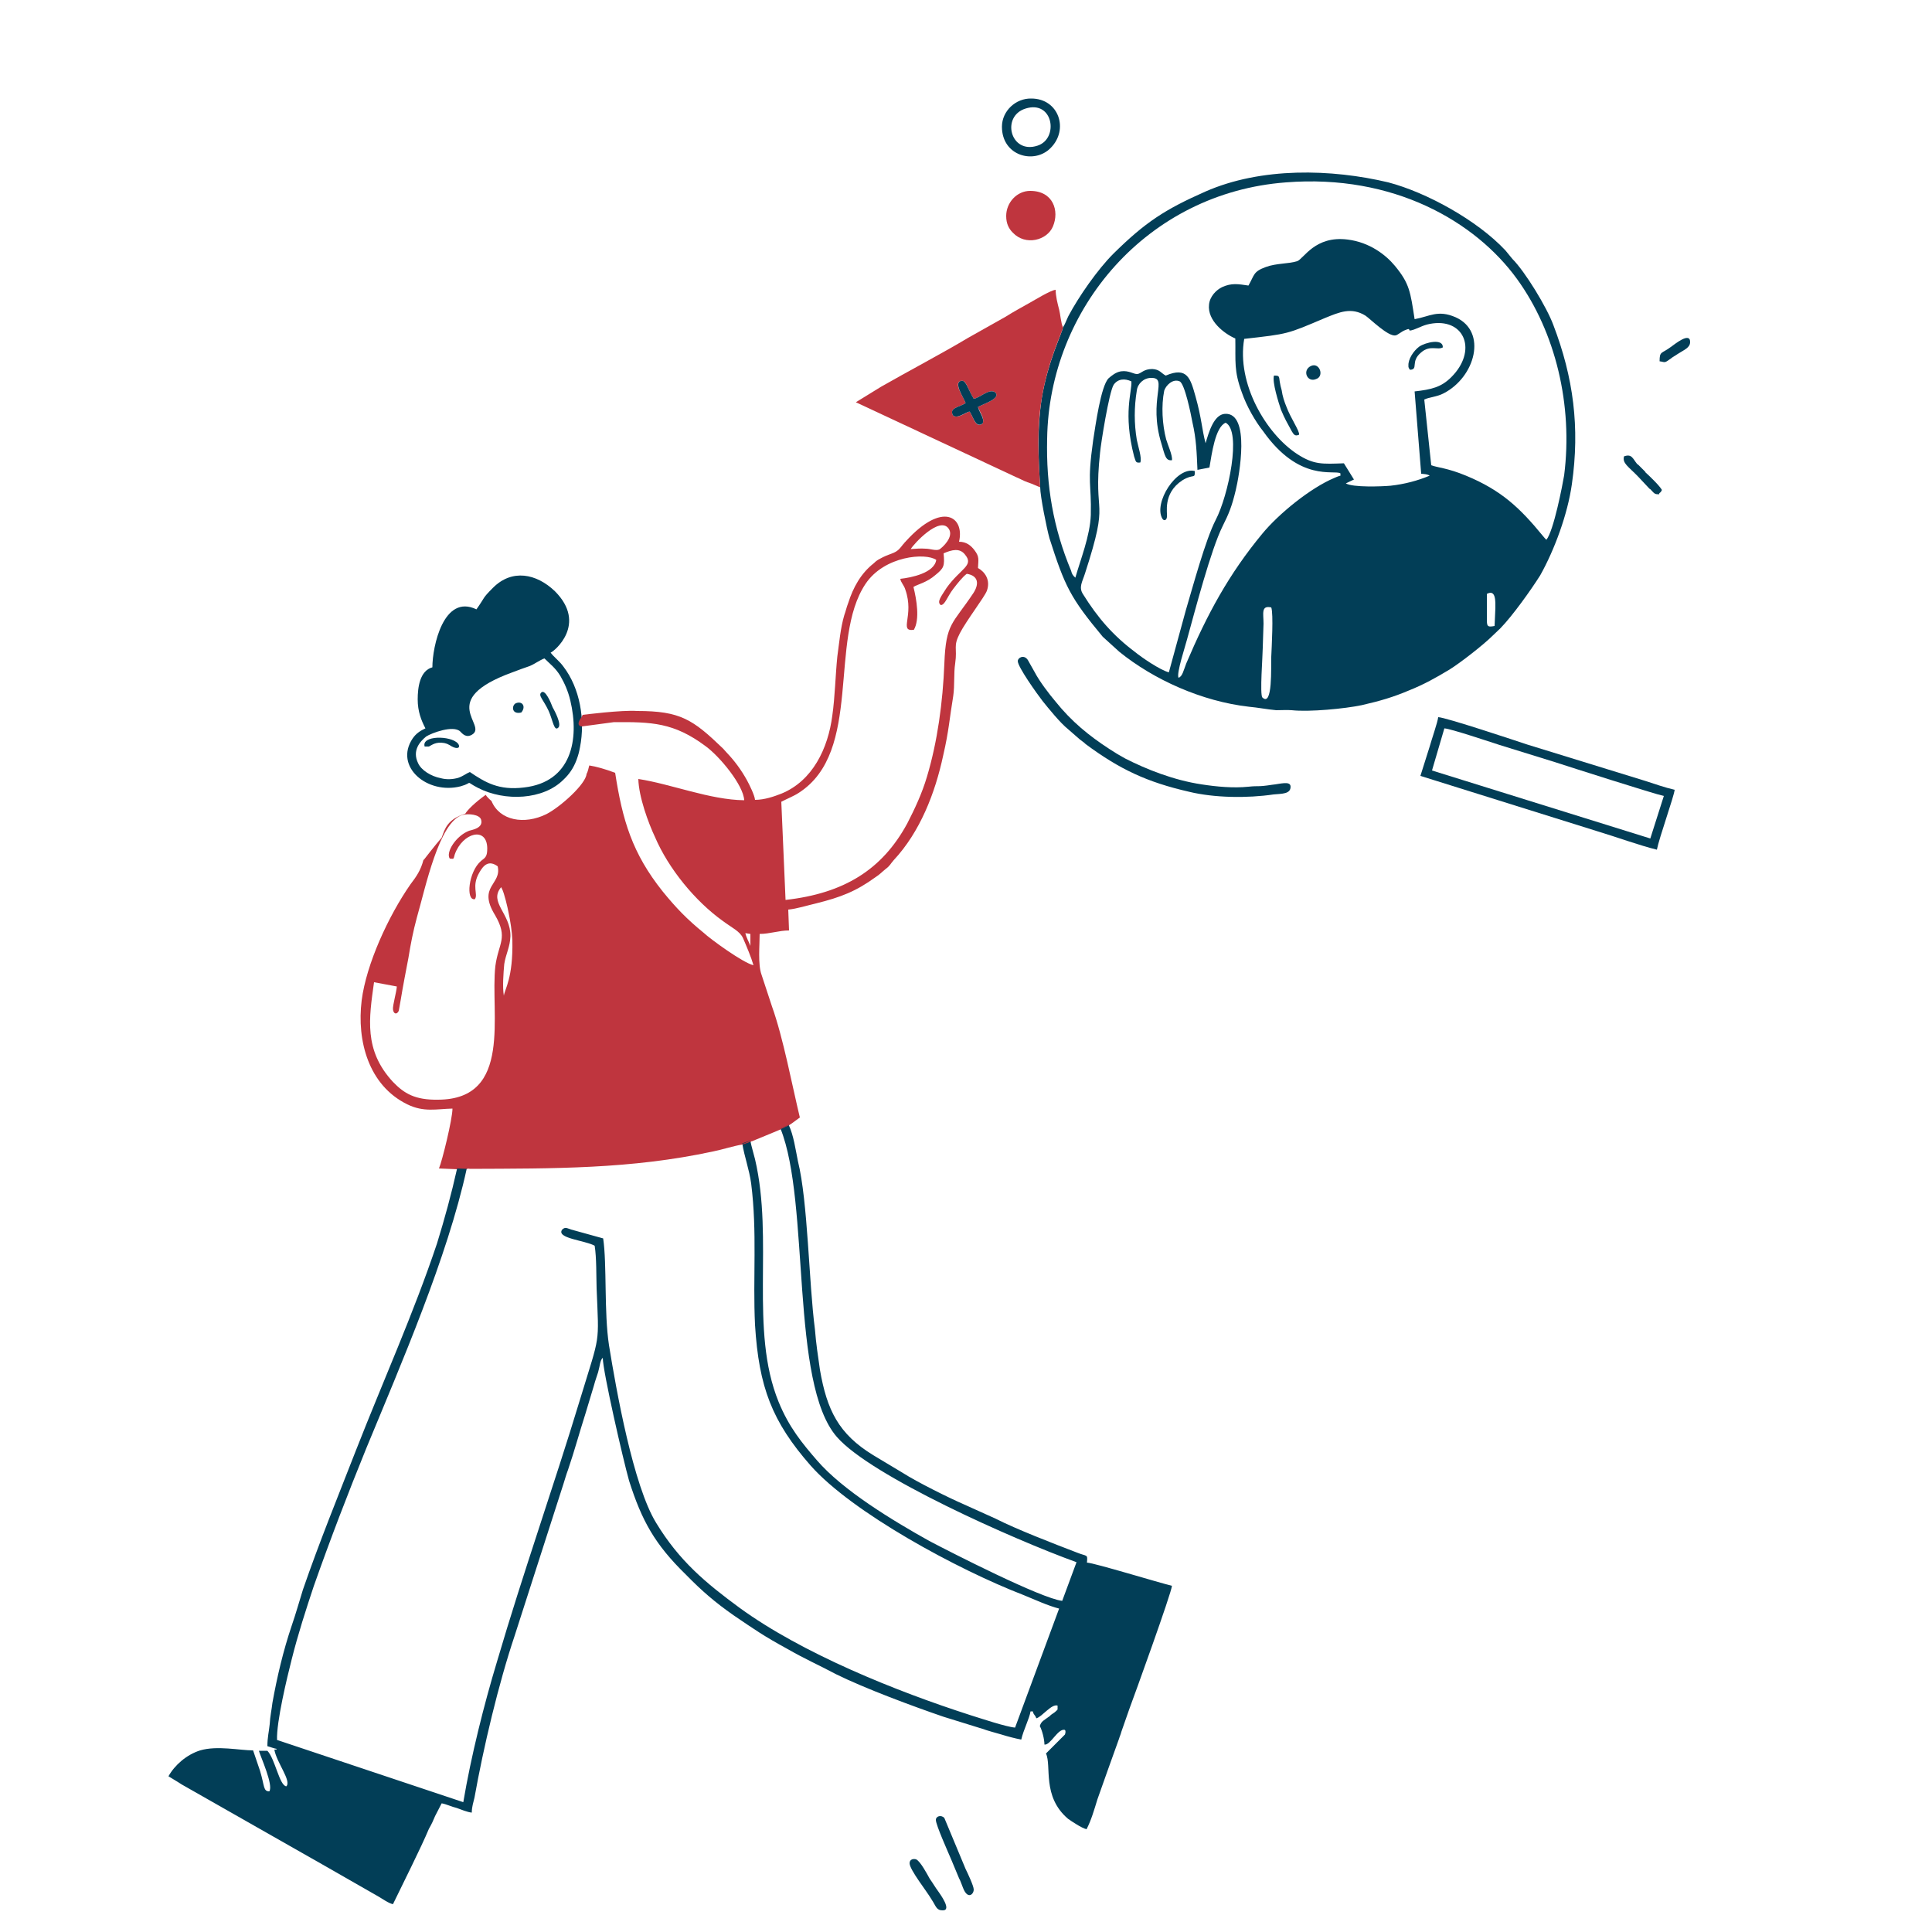 <?xml version="1.0" encoding="utf-8"?>
<!-- Generator: Adobe Illustrator 24.0.1, SVG Export Plug-In . SVG Version: 6.00 Build 0)  -->
<svg version="1.1" id="Layer_1" xmlns="http://www.w3.org/2000/svg" xmlns:xlink="http://www.w3.org/1999/xlink" x="0px" y="0px"
	 viewBox="0 0 500 500" style="enable-background:new 0 0 500 500;" xml:space="preserve">
<style type="text/css">
	.st0{fill-rule:evenodd;clip-rule:evenodd;fill:#023E57;}
	.st1{fill-rule:evenodd;clip-rule:evenodd;fill:#BF353E;}
	.st2{fill:none;}
	.st3{fill:#BF353E;}
	.st4{fill:#023E57;}
</style>
<path class="st0" d="M140.1,179.2c-0.9,0.8,0.5,1.8,1.9,4.8c1.1,2.5,1.4,5.4,2.5,4.3c0.9-0.9-1-4.4-1.5-5.3
	C142.6,181.9,141.1,178.3,140.1,179.2z"/>
<path class="st0" d="M109.9,193.2h1.1c0.8-0.4,1.8-1.3,4-0.9c1.3,0.3,1.6,0.8,2.4,1.1c1.3,0.5,1.8-0.1,1.1-1
	C116.6,190.3,109,190.3,109.9,193.2z"/>
<path class="st0" d="M134.9,184.4c1.3-1.5,0.3-3.1-1.4-2.4C132.4,182.5,132.3,185,134.9,184.4z"/>
<path class="st0" d="M329,157.2c0.6,1.6,0.1,10.4,0,12.8c-0.1,2.6,0.4,13.1-2.3,10.5c-0.7-0.7,0.1-11,0.1-12.9
	c0.1-2.1,0.1-4.2,0.2-6.2C327,158.8,326.3,156.6,329,157.2z M384.8,153.7c2.4-1.3,2.2,2.1,2.2,3.7l-0.2,4.6c-2,0.4-2,0-2-2V153.7z
	 M295.1,119.7c0.5-1.1-0.6-4.3-0.9-5.9c-0.7-4.2-0.7-8.4,0-12.7c0.2-1.8,1.8-3.3,3.7-3.3c4.6-0.1-0.9,5.5,2.7,17.1
	c0.9,3.1,1.1,4.4,2.7,4.2c0.2-1.2-1.1-4-1.5-5.4c-1-3.8-1.3-8.7-0.5-12.6c0.4-1.3,2.2-3.2,4-2.4c1.3,0.6,2.9,8.4,3.3,10.6
	c1,4.3,1.1,7.8,1.3,12.3l3.1-0.6c0.6-3.5,1.5-10.5,4.2-11.6c4.2,2.2,0.7,18.9-2.6,25.2c-2.6,5-6,17.6-7.7,23.3l-4.4,16.1
	c-2.3-0.6-7.1-3.9-8.8-5.3c-5.6-4.2-9.6-8.8-13.4-14.9c-1.2-1.8-0.2-3.2,0.5-5.4c6.6-20.4,2-13.8,3.9-31.3
	c0.2-2.3,2.3-15.5,3.5-17.5c1.1-1.6,2.9-1.7,4.6-0.9c0.2,2.7-2.2,8.2,0.7,19.4C294,119.6,293.9,119.8,295.1,119.7z M322,87.7
	c11.5-1.3,11-1.2,20.9-5.4c3.7-1.5,6.8-2.9,10.5-0.6c1.3,0.9,5.9,5.5,7.8,5.1c0.5-0.1,1.7-1.1,2.3-1.3c2.3-1,0.1,0.6,2.4-0.2
	c1.7-0.6,2.6-1.3,4.9-1.6c8.4-1.1,11.5,7.2,4.8,13.9c-2.6,2.6-5.1,3.2-9.5,3.7l1.7,21.3c0.9,0.1,1.6,0.1,2.2,0.5
	c-3.1,1.3-6.5,2.2-10.1,2.6c-2.2,0.2-9.8,0.5-11.6-0.6l2.1-1l-2.6-4.2c-5.6,0.2-7.8,0.4-12.1-2.4C327.6,112.2,320,99.2,322,87.7z
	 M278.3,149.5c-0.7-0.6-0.9-1-1.1-1.8c-4.6-11-6.5-22-6.2-34.2c0.5-33.6,25.9-63.6,61.8-66.3c27.8-2.2,49,10.1,59.8,25
	c10,13.8,14.5,32.7,12.2,50.8c-0.4,2.4-2.7,14.4-4.6,16.7c-0.4-0.4-0.4-0.4-0.9-1c-5.9-7.2-10.7-11.8-19.9-15.6
	c-4.8-2-7.5-2.1-9-2.7l-1.8-17c1.2-0.6,3.3-0.7,5-1.6c8.2-4.2,11.4-16,3.1-19.7c-4.6-2-6.7-0.2-10.6,0.5c-1.1-7.1-1.3-9.2-5.1-13.8
	c-2.4-2.9-6.6-6.1-12.2-6.8c-8.5-1.1-11.4,5-13.1,5.6c-2.2,0.7-5.4,0.5-8.1,1.5c-3.3,1.2-2.9,2-4.5,4.8c-2.7-0.4-4.4-0.7-6.8,0.4
	c-1.5,0.7-3.2,2.4-3.4,4.5c-0.5,4.2,4,7.6,6.8,8.8c0.1,6.1-0.4,8.3,1.7,14c1.2,3.5,3.5,7.5,5.5,10c9.4,13.3,18.4,9.9,20,10.9
	c-0.1,1,0.6,0.2-1.6,1.2c-6.2,2.6-14.4,9.3-18.6,14.4c-8.7,10.5-14.3,20.9-19.7,33.6c-0.7,1.8-1,3.4-2,3.7c-0.6-1.1,1.8-8.3,2.2-9.9
	c2.1-7.6,6.2-23.3,9.2-29.3c1.6-3.2,2.4-5.1,3.4-9.3c0.9-3.7,3.9-20.2-2.8-19.8c-2.9,0.2-4.2,4.9-5,7.6c-1-3.8-1-6.4-2.6-12.1
	c-1.3-4.6-2.1-7.8-7.7-5.4c-1.2-0.6-1.5-1.6-3.5-1.7c-2.2,0-2.8,1.1-3.8,1.3c-1,0.1-2.2-1-4.3-0.7c-1.3,0.2-2.4,1.1-3.2,1.8
	c-2,2-3.4,12.3-4,16.1c-1.6,11.4-0.4,10.9-0.6,19.3C282.1,138.7,279.6,144.9,278.3,149.5z M275.1,84.7c-0.2,1.5-3.9,8.7-5.5,18.4
	c-1.2,7.9-0.9,14.9-0.4,23c0,2.3,1.7,10.7,2.4,13.2c4,12.5,5.4,15.4,13.8,25.5l4.3,3.9c8.9,7.2,21.3,12.8,33.5,14.2
	c2.3,0.2,4.8,0.7,7.1,0.9c1.3,0,2.8-0.1,4,0c4.6,0.5,13.8-0.4,18.1-1.3c4.8-1.1,8.2-2.1,12.2-3.8c4-1.6,7-3.3,10.5-5.4
	c2.9-1.8,8.9-6.5,11.1-8.7c0.7-0.7,1.3-1.2,2.1-2c3.2-3.3,7.9-9.9,10.3-13.7c3.7-6.6,7.1-15.8,8.2-23.6c2.1-14.7,0.4-27.6-4.8-41.2
	c-1.7-4.6-7.3-13.8-10.6-17.1l-1.8-2.2c-7.3-7.8-20.4-15-30.3-17.6c-14.7-3.5-32.9-4-47.4,2.4c-10.4,4.6-15.5,7.9-23.8,16.1
	c-4,4-8.9,11-11.6,16.1C276,82.8,275.7,83.8,275.1,84.7z"/>
<path class="st1" d="M250.9,106.5c-1.3,0.4-2.8,1.8-4.2,1.1c-1.3-2.1,1.7-2.2,3.2-3.3c-0.5-1.5-3.2-5.1-1.3-5.7
	c1.5-0.5,1.8,2.1,3.4,4.6c1.6-0.2,3.9-2.7,5.5-1.7c1.7,1.5-2.6,2.9-4.4,3.8c0.4,1.3,1.8,2.9,1.2,4.3
	C252.4,111.1,251.8,107.5,250.9,106.5z M269.2,126.1c-0.5-8.1-0.9-15,0.4-23c1.6-9.8,5.3-17,5.5-18.4c-0.5-0.9-0.7-3.5-1-4.6
	c-0.4-1.5-0.9-3.5-0.9-5.1c-1.3,0.1-5.5,2.7-6.6,3.3c-2.1,1.2-4.2,2.3-6.4,3.7l-9.6,5.4c-6.5,3.9-15.8,8.8-22.6,12.7l-6.5,4
	l41.5,19.4c1,0.4,1.8,0.9,2.9,1.3C267.2,125.2,268.3,125.8,269.2,126.1z"/>
<path class="st0" d="M373.8,188.5c1.7,0.1,11.8,3.5,14.3,4.3c4.8,1.5,9.4,2.9,14.2,4.4c4,1.3,25.9,8.3,28.3,8.8l-3.5,11l-56.5-17.6
	L373.8,188.5z M367.6,200.8l45.7,14.3c5,1.5,11,3.7,15.5,4.8c0.6-3.1,4.4-13.7,4.6-15.5c-2.6-0.6-5.1-1.5-7.6-2.3l-30.5-9.4
	c-2.7-0.9-21.3-7.1-23.1-7.1c-0.1,1.2-1.8,6.1-2.2,7.6L367.6,200.8z"/>
<path class="st0" d="M263.4,171.1c0,1.5,5,8.5,6.4,10.3c1.6,2,4.6,5.7,6.6,7.3l3.1,2.7c0.6,0.5,0.9,0.6,1.5,1.2
	c8.8,6.5,15.8,9.8,26.7,12.3c6.6,1.6,15.1,1.7,21.9,0.7c2.2-0.2,4.4-0.1,4.4-2c0-1.6-2.7-0.7-4.8-0.5c-3.9,0.6-3.3,0.2-6.1,0.5
	c-3.9,0.4-8.2,0-12.1-0.6c-7.3-1.1-14.3-3.9-19.8-6.7c-1.3-0.7-2.8-1.6-4-2.4c-5.4-3.5-9.9-7.2-14-12.3c-1.7-2-4.2-5.3-5.4-7.6
	l-1.8-3.2C265,169.3,263.4,170.2,263.4,171.1z"/>
<path class="st1" d="M260.4,55.9c0,2,0.7,3.3,1.7,4.3c3.3,3.5,8.9,2,10.4-1.6c1.7-4,0.1-9.2-5.9-9.2
	C263.2,49.4,260.4,52.4,260.4,55.9z"/>
<path class="st0" d="M265.4,28.1c7.2-2.3,8.7,7.8,3.1,9.6C261.5,40,259,30.1,265.4,28.1z M259.3,32.8c0,7.6,8.4,9.8,12.6,5.5
	c4.8-4.8,2.1-12.8-5-12.8C262.9,25.4,259.3,28.7,259.3,32.8z"/>
<path class="st0" d="M242.2,471c0,1.3,3.2,8.4,4,10.3l2,4.8c0.4,0.7,0.7,1.7,1,2.4c1.2,3.2,2.8,1.8,2.8,0.5c0-0.9-1.6-4.3-2.1-5.3
	l-5.5-13.2C243.6,469.6,242.2,470,242.2,471z"/>
<path class="st0" d="M249.9,104.3c-1.5,1.1-4.5,1.2-3.2,3.3c1.3,0.7,2.8-0.7,4.2-1.1c0.9,1,1.5,4.5,3.4,3.1c0.6-1.3-0.9-2.9-1.2-4.3
	c1.8-0.9,6.1-2.3,4.4-3.8c-1.6-1-3.9,1.5-5.5,1.7c-1.6-2.6-2-5.1-3.4-4.6C246.8,99.2,249.4,102.9,249.9,104.3z"/>
<path class="st0" d="M235.4,482.2c0,1.7,4.5,7.3,5.7,9.4c1.2,1.8,1.2,2.8,2.9,2.8c2.4,0-0.7-4.2-1.1-4.8c-0.9-1.2-1.5-2.3-2.3-3.4
	c-0.6-1.1-2.4-4.5-3.5-5C236.5,481,235.4,481.1,235.4,482.2z"/>
<path class="st0" d="M420.3,118.1c-0.5,1.8,1.1,2.6,3.7,5.3l2.9,3.1c0.1,0,0.1,0.1,0.2,0.1c0.7,0.7,1,1.3,1.8,1.3
	c1.1,0,0.1,0.1,0.7-0.4c0,0,0.2-0.1,0.2-0.2l0.1-0.1l0.2-0.4c-0.6-1.1-3.1-3.5-4.3-4.6c0-0.1,0-0.1-0.1-0.2l-1.6-1.6l-0.1-0.1
	c-0.1,0-0.1-0.1-0.1-0.1c-0.1,0-0.1-0.1-0.2-0.1C422.5,118.6,422.3,117.4,420.3,118.1z"/>
<path class="st0" d="M309.2,121.9c-4.8-1.2-10.7,8.3-8.4,12.3c0.4,0.7,1.1,0.5,1.2-0.4c0.2-0.9-1.2-6.1,4-9.5
	C308.9,122.5,309.3,124.1,309.2,121.9z"/>
<path class="st0" d="M336.2,112.5c0.2-0.9-2.2-4.3-3.3-7.3c-0.5-1.2-1-2.7-1.2-4.2c-0.2-0.7-0.4-1.5-0.5-2.2
	c-0.2-1.5-0.1-1.6-1.5-1.6c-0.5,1.7,1.2,7,1.8,8.8c1,2.4,1.6,3.4,2.8,5.6C334.8,112.4,335.1,113,336.2,112.5z"/>
<path class="st0" d="M429.5,93.5c1.5,0.2,1.1,0.6,2.9-0.7c0.6-0.5,1.1-0.7,1.8-1.2c1.7-1.1,3.2-1.6,3.2-3.1c0-2.7-4,0.6-5,1.3
	C430,91.6,429.5,90.8,429.5,93.5z"/>
<path class="st0" d="M364.9,95.7c2.3-0.1,0-2.1,2.9-4.5c2.3-2,4.3-0.5,5.6-1.3c0.1-2.4-4.5-1.3-6.1-0.2c-1.5,1.1-2.9,3.3-2.8,4.9
	C364.5,94.8,364.4,95.1,364.9,95.7z"/>
<path class="st0" d="M339.3,94.7c-2.4,1.1-1,4.4,1.3,3.4C342.8,97.4,341.5,93.7,339.3,94.7z"/>
<path class="st0" d="M140.9,170.4c1.5,1.5,2.8,2.4,4.1,4.5c1.1,1.9,2,3.9,2.6,6.4c2.4,10.1,0.3,21.1-12,22.5c-6.5,0.8-10-1.3-14-4
	c-1,0.4-1.6,1-3,1.5c-1.4,0.4-3,0.5-4.5,0.1c-2.6-0.5-5.1-2.1-5.9-3.9c-1.6-3.3,0.5-5.6,2.1-6.9c1.4-0.9,7-3,8.8-1.3
	c0.5,0.5,1.5,1.8,3.1,0.8c4.1-2.5-9.4-8.9,10.4-16.1c1.5-0.6,3-1.1,4.4-1.6C138.5,171.8,139.7,170.8,140.9,170.4z M123.3,157.7
	c-8.5-4.1-11.4,9.6-11.4,15c-3.3,0.9-3.8,5.3-3.8,8.3c0,3.1,0.9,5.4,2,7.5c-1.3,0.6-2.4,1.3-3.3,2.6c-4.9,7.3,3.8,14.6,12.4,12.4
	c3.6-1,0.8-1.5,4.5,0.4c7,3.6,16.9,3.1,22.1-2.1c1.5-1.4,2.6-3,3.4-5.1c0.5-1.4,0.6-1.8,0.9-3.3c1.4-7.1,0-15.3-4.3-20.9
	c-1-1.4-2.5-2.5-3.3-3.6c0.9-0.3,9.6-7.4,1.1-15.9c-4.8-4.6-11.1-5.8-16-0.9C124.7,155,125.7,154.3,123.3,157.7z"/>
<path class="st2" d="M239.6,142c1.1,0,2.7,0.6,3.5,0.2c0.9-0.5,3.9-3.3,2.4-5.4c-2.3-3.3-9,3.9-9.9,5.3
	C237,142,238.2,141.8,239.6,142z"/>
<path class="st2" d="M198.9,296.4c-1.8,0.7-4-0.6-4.5-0.9c0.3,1.4,0.8,3.1,1.2,4.7c4.9,20.9-1.5,44.1,6.1,62.8
	c2.7,6.6,6.1,10.7,9.9,15.1c6.7,7.8,19.5,15.6,29.1,20.9c5.7,3.1,29.1,14.9,34.4,15.5l3.7-10c-16.4-5.9-53.3-22.2-62-32.4
	c-12.2-13.9-7-60.6-14.6-79.8C201.9,292.7,200.8,295.7,198.9,296.4z"/>
<path class="st2" d="M194.2,244.8v-3.1l-1.3-0.2C193.3,242.8,193.9,243.7,194.2,244.8z"/>
<path class="st2" d="M235,213.2c2-3.7,3.8-7.7,5.1-12.1c2.7-9,4.2-19.2,4.5-29.3c0.4-10.5,2.1-10.1,7.5-18.2c1.5-2.3,1.3-4.5-1.7-5
	c-1.1,0.9-2.6,2.6-3.5,3.9c-1.6,2.1-2.1,4-3.2,4.2c-1.2-0.9,0.1-2.4,1.5-4.5c3.5-5,7.1-5.7,4.8-8.5c-1.5-1.8-3.5-1.2-5.6-0.4
	c0.4,3.3,0.1,3.8-2.1,5.6c-2.3,2-4.6,2.3-5.7,3.1c0.9,3.2,1.7,8.4,0.1,11.1c-4,0.5,0.2-3.5-2.2-10.4c-0.4-1.1-1.2-2-1.3-2.8
	c2.8-0.2,8.8-1.5,9.3-4.9c-2.7-1.8-13.4-1.1-18.3,6.2c-9.8,14.5-0.6,43.4-17.3,54.1c-1.2,0.7-3.2,1.6-4.3,2.3l1.1,25.4
	C218.7,231.2,228.6,225.1,235,213.2z"/>
<path class="st2" d="M164.1,304.5c-2.4,0.2-5.2,0.3-8.3,0.3c-14.5,0-33.8-2.2-34.9-2.4c-5,23-17,50.5-26,72.4
	c-4.8,11.7-9.3,23.4-13.6,35.7c-2.1,6-4.2,12.6-5.7,18.9c-1.2,4.6-4,16.2-3.8,20.9l48.2,16.1c2-11.8,5.4-25.4,8.7-36.3
	c7-23.5,14.7-45.1,21.6-68.2c5.1-17.1,4.8-13.4,4.2-28.5c-0.1-3.2,0-7.9-0.5-11c-2.4-1.3-10.1-1.8-8.4-4.2c0.9-0.7,1.1-0.4,2.3,0
	l8.3,2.3c1,6.8,0.1,19.1,1.5,27.6c2,11.8,6.4,36.4,12.2,46c6,9.9,12.9,15.6,21.6,22c16.2,11.8,40.5,21.6,59.8,27.8
	c2.6,0.7,9,2.9,11.5,3.2l11.4-30.8c-2.8-0.7-6.5-2.4-9.2-3.5c-17.1-6.6-44.3-21.4-55.1-33.5c-10-11.4-13.4-20.3-14.4-36.4
	c-0.6-12.5,0.6-23.9-1-36.6c-0.5-3.8-1.8-7.2-2.3-10.4l0,0C192.2,296.2,178.3,303.1,164.1,304.5z"/>
<path class="st2" d="M164.1,304.4c13.2-1.3,26.2-7.4,27.9-8.3c-2.4,0.4-5.1,1.3-7.6,1.8c-21.3,4.6-41.3,4.4-62.9,4.5
	C125.9,302.9,151.2,305.7,164.1,304.4z"/>
<path class="st2" d="M198.8,296.3c1.8-0.7,2.9-3.5,3.1-4.1c-1,0.4-6.8,2.8-7.5,3.1C194.9,295.6,197.1,296.9,198.8,296.3z"/>
<path class="st2" d="M128.2,249.9c0.7-6,3.4-7.2-0.1-13.2c-4.5-7.5,1.8-7.8,0.7-12.6c-2.2-1.6-3.5-0.5-4.8,1.7
	c-2,3.5-0.2,5.5-1.1,6.8c-2.4,0.5-1.7-7.1,1.6-9.9c1.2-0.9,1.6-1.2,1.6-3.3c-0.1-5.7-6.5-4-8.4,1.6c-0.5,1.3-0.1,1.2-1.3,1.1
	c-1.1-1.6,1.6-5.9,5-7.2c0.5-0.2,3.8-0.6,3.1-2.9c-0.4-1.3-3.2-1.6-4.8-1.2c-6.1,1.8-9.6,18.9-11.8,26.5c-1,3.7-1.6,6.8-2.2,10.5
	c-0.6,3.7-1.3,7.2-2,10.9c-0.1,0.6-0.4,2.3-0.5,2.8c-0.5,1.1-1.3,0.9-1.5-0.4c-0.1-1,0.9-4.4,1-5.9l-5.9-1.1
	c-1.3,9.3-2.7,17.6,4.9,25.8c2.9,3.1,5.7,4.8,11.7,4.6C132.8,284.5,126.8,262.3,128.2,249.9z"/>
<path class="st2" d="M132.1,242.4c-0.1,2.8-1.2,4.6-1.6,7.2c-0.2,2.2-0.5,6-0.1,8.2c0.2-1.7,2.4-4.5,2.2-14.3
	c-0.1-2.4-0.5-4.9-1-7.3c-0.2-1.1-1.1-5-1.7-6.1l-0.2-0.4C126.3,233.6,132.2,236.5,132.1,242.4z"/>
<path class="st3" d="M120.9,302.4c0,0,0.3,0,0.7,0.1c21.6-0.1,41.6,0.1,62.9-4.5c2.5-0.5,5.2-1.4,7.6-1.8c0.1-0.1,0.2-0.1,0.2-0.1
	l2.1-0.8l0,0c0,0,0,0,0.1,0.1c0.7-0.3,6.6-2.7,7.5-3.1c0-0.1,0-0.1,0-0.1l0,0l2.2-1c0,0,0,0,0,0c1-0.6,1.8-1.3,2.8-2
	c-2-8.3-4.3-20.6-7.2-28.7l-2.7-8.2c-1-2.7-0.5-7.7-0.5-10.6c2.6,0,5-0.9,7.6-0.9l-0.2-5.4c2.2-0.2,5-1.1,7.2-1.6
	c6.4-1.6,10.3-3.1,15.4-6.8c1.1-0.7,1.6-1.3,2.6-2.1c1.2-0.9,1.2-1.3,2.1-2.3c6.8-7.3,10.7-17.3,12.8-27.1c1.5-6.5,1.6-9.4,2.6-15.4
	c0.4-2.8,0.1-5.9,0.5-8.4c0.6-4.2-0.6-4.3,1.2-7.8c1.7-3.3,6.4-9.4,7-11c1-2.8-0.5-4.9-2.3-5.9c0.1-2.2,0.4-2.9-0.9-4.6
	c-0.9-1.2-2.1-2.2-4-2.2c1.5-6.5-4.3-10.5-13.7-0.2l-0.1,0.1c0,0.1-0.2,0.2-0.2,0.2c-0.4,0.5-0.1,0.2-0.5,0.6
	c-0.7,0.9-1.2,1.6-2.3,2.1s-1.7,0.6-2.9,1.2c-1.1,0.6-1.5,0.7-2.4,1.6c-3.3,2.6-5.3,6.2-6.6,10.3c-0.4,1-0.6,2-1,3.1
	c-1,3.4-1.3,7.1-1.8,10.7c-0.5,4.9-0.6,10.4-1.3,15.3c-1.1,8.5-5.1,16.9-13.2,20.2c-1.8,0.7-4.3,1.6-6.8,1.6c-0.1-1.2-1.5-4-2.1-5.1
	c-1.5-2.7-3.2-5-5.3-7.2l-0.9-1c-7.8-7.5-11-9.7-22.2-9.7c-3.9-0.3-14.1,1-14.1,1c0,0-0.3,0.6-0.3,0.6c-1.8,2.4,0.1,2.4,0.1,2.4
	s8.2-1.1,8.2-1.1c0,0,0,0,0,0c9.9-0.1,15.6,0.1,23.8,6.2c3.7,2.7,9.8,10.1,10,14c-8.9-0.1-18.9-4.2-27.4-5.5
	c0.1,4.6,2.6,11.4,4.3,15c3.5,8.2,10.4,16.6,17.5,21.7c2.4,1.8,4.5,2.7,5.3,4.5c0.9,2.1,2.1,4.9,2.7,7c-2.7-0.6-11.2-6.8-12.9-8.4
	c-4.3-3.5-7.1-6.4-10.6-10.7c-7.9-9.9-10.4-18.4-12.3-30.7c-2.7-1-4.8-1.6-6.7-1.9c-0.2,0.8-0.4,1.7-0.7,2.2c0,0,0,0,0,0
	c-0.2,2.6-6.7,8.5-10.4,10.4c-5.7,2.8-12.1,1.7-14.2-3.4c-0.7-0.6-1.2-1.1-1.5-1.6c-2.8,2-4.7,3.9-5.3,4.9c-4.6,1.4-5.3,3.9-6.1,6.2
	c-1.6,1.8-4.6,5.7-4.6,5.7s0,0-0.1,0c0,0,0,0,0,0c-0.7,2.7-1.8,4.3-3.4,6.4c-5.7,8.2-11.4,20.6-12.6,30c-1.3,10.5,1.8,22,11.8,26.9
	c4.3,2.1,7.5,1.2,11.7,1.1c0,2.7-2.7,13.7-3.5,15.5l4.9,0.2v-0.1H120.9z M245.5,136.8c1.5,2.1-1.6,4.9-2.4,5.4
	c-0.9,0.4-2.4-0.2-3.5-0.2c-1.3-0.1-2.6,0-3.9,0.1C236.5,140.7,243.2,133.5,245.5,136.8z M206.7,205.2c16.7-10.7,7.6-39.6,17.3-54.1
	c4.9-7.3,15.6-8.1,18.3-6.2c-0.5,3.4-6.5,4.6-9.3,4.9c0.1,0.9,1,1.7,1.3,2.8c2.4,6.8-1.8,10.9,2.2,10.4c1.6-2.7,0.7-7.9-0.1-11.1
	c1.1-0.7,3.4-1.1,5.7-3.1c2.2-1.8,2.4-2.3,2.1-5.6c2.1-0.9,4.2-1.5,5.6,0.4c2.3,2.8-1.2,3.5-4.8,8.5c-1.3,2.1-2.7,3.7-1.5,4.5
	c1.1-0.1,1.6-2.1,3.2-4.2c1-1.3,2.4-3.1,3.5-3.9c3.1,0.5,3.2,2.7,1.7,5c-5.4,8.1-7.1,7.7-7.5,18.2c-0.4,10.1-1.8,20.3-4.5,29.3
	c-1.3,4.4-3.2,8.4-5.1,12.1c-6.5,12-16.4,18.1-31.5,19.8l-1.1-25.4C203.5,206.8,205.5,206,206.7,205.2z M194.2,244.8
	c-0.4-1.1-1-2-1.3-3.3l1.3,0.2V244.8z M129.9,230c0.6,1.1,1.5,5,1.7,6.1c0.5,2.4,0.9,4.9,1,7.3c0.2,9.8-2,12.6-2.2,14.3
	c-0.4-2.2-0.1-6,0.1-8.2c0.4-2.6,1.5-4.4,1.6-7.2c0.1-5.9-5.7-8.8-2.4-12.7L129.9,230z M113.4,284.6c-6,0.1-8.8-1.6-11.7-4.6
	c-7.6-8.2-6.2-16.5-4.9-25.8l5.9,1.1c-0.1,1.5-1.1,4.9-1,5.9c0.1,1.2,1,1.5,1.5,0.4c0.1-0.5,0.4-2.2,0.5-2.8c0.6-3.7,1.3-7.2,2-10.9
	c0.6-3.7,1.2-6.8,2.2-10.5c2.2-7.6,5.7-24.7,11.8-26.5c1.6-0.4,4.4-0.1,4.8,1.2c0.7,2.3-2.6,2.7-3.1,2.9c-3.4,1.3-6.1,5.6-5,7.2
	c1.2,0.1,0.9,0.2,1.3-1.1c2-5.6,8.3-7.3,8.4-1.6c0,2.1-0.4,2.4-1.6,3.3c-3.3,2.8-4,10.4-1.6,9.9c0.9-1.3-0.9-3.3,1.1-6.8
	c1.2-2.2,2.6-3.3,4.8-1.7c1.1,4.8-5.3,5.1-0.7,12.6c3.5,6,0.9,7.2,0.1,13.2C126.8,262.3,132.8,284.5,113.4,284.6z"/>
<path class="st4" d="M281.3,404.4c0.2-2.3,0.1-1.5-2.6-2.6c-6-2.3-15.6-6-21.1-8.8l-8.2-3.7c-3.7-1.6-12-5.7-15.9-8.2l-7.5-4.5
	c-9-5.5-12-11.7-13.8-22.1c-0.5-3.5-1-6.7-1.3-10.5c-1.6-12.3-1.8-33-4.4-43.5c-0.6-2.9-1.1-6.7-2.4-9.4l-2.1,1c0,0,0,0,0,0
	c7.7,19.2,2.4,65.9,14.6,79.8c8.8,10.1,45.7,26.5,62,32.4l-3.7,10c-5.4-0.6-28.7-12.5-34.4-15.5c-9.5-5.3-22.4-13.1-29.1-20.9
	c-3.8-4.4-7.2-8.5-9.9-15.1c-7.6-18.7-1.2-41.9-6.1-62.8c-0.4-1.6-0.9-3.2-1.2-4.7c0,0-0.1,0-0.1-0.1l-2,0.7
	c0.5,3.3,1.8,6.7,2.3,10.4c1.6,12.7,0.4,24.2,1,36.6c1,16.1,4.4,25,14.4,36.4c10.7,12.1,38,26.9,55.1,33.5c2.7,1.1,6.4,2.8,9.2,3.5
	l-11.4,30.8c-2.4-0.2-8.9-2.4-11.5-3.2c-19.3-6.2-43.6-16-59.8-27.8c-8.7-6.4-15.6-12.1-21.6-22c-5.9-9.6-10.3-34.2-12.2-46
	c-1.3-8.5-0.5-20.8-1.5-27.6l-8.3-2.3c-1.2-0.4-1.5-0.7-2.3,0c-1.7,2.3,6,2.8,8.4,4.2c0.5,3.1,0.4,7.8,0.5,11
	c0.6,15,1,11.4-4.2,28.5c-7,23.1-14.7,44.7-21.6,68.2c-3.3,10.9-6.7,24.4-8.7,36.3l-48.2-16.1c-0.2-4.6,2.6-16.2,3.8-20.9
	c1.6-6.4,3.7-12.9,5.7-18.9c4.3-12.2,8.8-23.9,13.6-35.7c9-21.8,21-49.4,26-72.4c0,0,0,0-0.1,0l-2.4,0c-1.5,6.7-3.2,12.9-5.2,19.4
	c-6.1,18.2-14,35.7-21,53.6c-4.6,11.8-9.5,23.8-13.7,36c-1,3.2-1.8,6.1-2.9,9.3c-2.2,6.5-3.8,13.3-5,20c-0.2,1.8-0.6,3.5-0.7,5.5
	c-0.2,2-0.6,3.4-0.6,5.7c0.7,0.2,1.7,0.6,2.4,0.7c-0.2,0.4,0.1,0.1-0.6,0.2c0.6,3.4,4.5,8.1,3.1,9.5c-1.8-0.2-2.9-7.1-4.9-9.2H67
	c0.5,1.7,3.8,8.9,2.7,10.5c-1.6,0-1.2-1.3-2.4-5.3c-0.6-1.8-1.2-3.5-1.8-5.3c-3.4,0-9.3-1.3-13.7,0c-3.5,1.1-6.6,3.8-8.2,6.7
	c1.1,0.7,2.2,1.3,3.4,2.1l32.7,18.6c1.2,0.7,2.3,1.3,3.7,2.1l14.5,8.3c0.9,0.5,2.7,1.8,3.8,2c2.7-5.6,7.2-14.5,9.3-19.5
	c0.4-0.7,0.5-0.9,0.9-1.7c0.2-0.5,0.5-1.1,0.7-1.6c0.6-1.1,1.1-2.2,1.7-3.3c1.2,0.2,2.6,0.9,3.9,1.2c1.1,0.4,2.8,1.1,3.9,1.2
	c0-1.5,0.4-2.6,0.7-3.9c2.3-12.9,6.2-29.4,10.4-41.9l12.6-39.2c0.4-1.2,0.7-2.4,1.2-3.7c1.7-5,2.9-9.5,4.5-14.5l2.2-7.3
	c0.4-1.5,0.7-2.2,1.1-3.5c0.5-1.8,0.5-3.1,1.2-3.7c0,3.5,5.3,26.5,6.8,31.8c3.3,10.4,6.7,16.5,14.7,24.3c4.2,4.3,7.6,7.2,12.3,10.5
	c5.6,3.8,7.7,5.3,13.9,8.7c5.1,2.9,7.6,3.9,12.7,6.6c7.5,3.7,19.9,8.3,27.8,11l10,3.1c1.7,0.6,3.3,1,5,1.5c1.6,0.5,3.5,1,5.1,1.3
	c0.6-2.6,2.1-5.4,2.4-7.3h0.6c0.2,1,0.5,0.7,0.9,1.8c1.5-0.4,3.9-3.8,5.5-3.3v1c0,0.1-0.6,0.6-0.7,0.7c-0.5,0.4-1,0.6-1.3,1
	c-1.6,1.2-2.2,1.3-2.6,2.6c0.6,1.1,1.2,3.4,1.2,4.8c1.6,0.2,3.5-4.3,5.3-3.8c0.2,0.2,0.2,0.7,0,1.2l-4.9,4.9
	c1.5,3.2-1.1,11.1,5.7,16.9c1,0.7,3.5,2.4,4.8,2.7c1.2-2.3,2-5.1,2.8-7.7c1-2.8,1.8-5.1,2.8-7.9l2.8-7.8c0.2-0.7,0.4-1,0.6-1.8
	l2.1-6c1.2-3.2,10.9-30,11-31.8C299.9,409.6,283.3,404.5,281.3,404.4z"/>
<path class="st3" d="M118.5,302.4L118.5,302.4L118.5,302.4C118.5,302.5,118.5,302.5,118.5,302.4L118.5,302.4z"/>
<path class="st3" d="M194.4,295.3C194.4,295.3,194.3,295.3,194.4,295.3l-0.1-0.1l-2.1,0.8c0,0-0.1,0-0.2,0.1c0.1,0,0.2,0,0.2,0
	c0,0,0,0,0,0.1l2-0.7c0,0,0.1,0,0.1,0.1C194.4,295.4,194.4,295.4,194.4,295.3C194.4,295.4,194.4,295.3,194.4,295.3z"/>
<path class="st3" d="M120.9,302.5C121,302.5,121,302.5,120.9,302.5c0.2-0.1,0.4-0.1,0.6-0.1c-0.4,0-0.6-0.1-0.7-0.1h-2.4v0.1l0,0
	c0,0,0,0,0,0L120.9,302.5C120.9,302.5,120.9,302.5,120.9,302.5z"/>
<path class="st3" d="M202,292.1C202,292.1,202,292.2,202,292.1C202,292.2,202,292.2,202,292.1c0.1,0.1,0.1,0.1,0.1,0.1c0,0,0,0,0,0
	l2.1-1c0,0,0-0.1-0.1-0.1L202,292.1L202,292.1z"/>
</svg>
